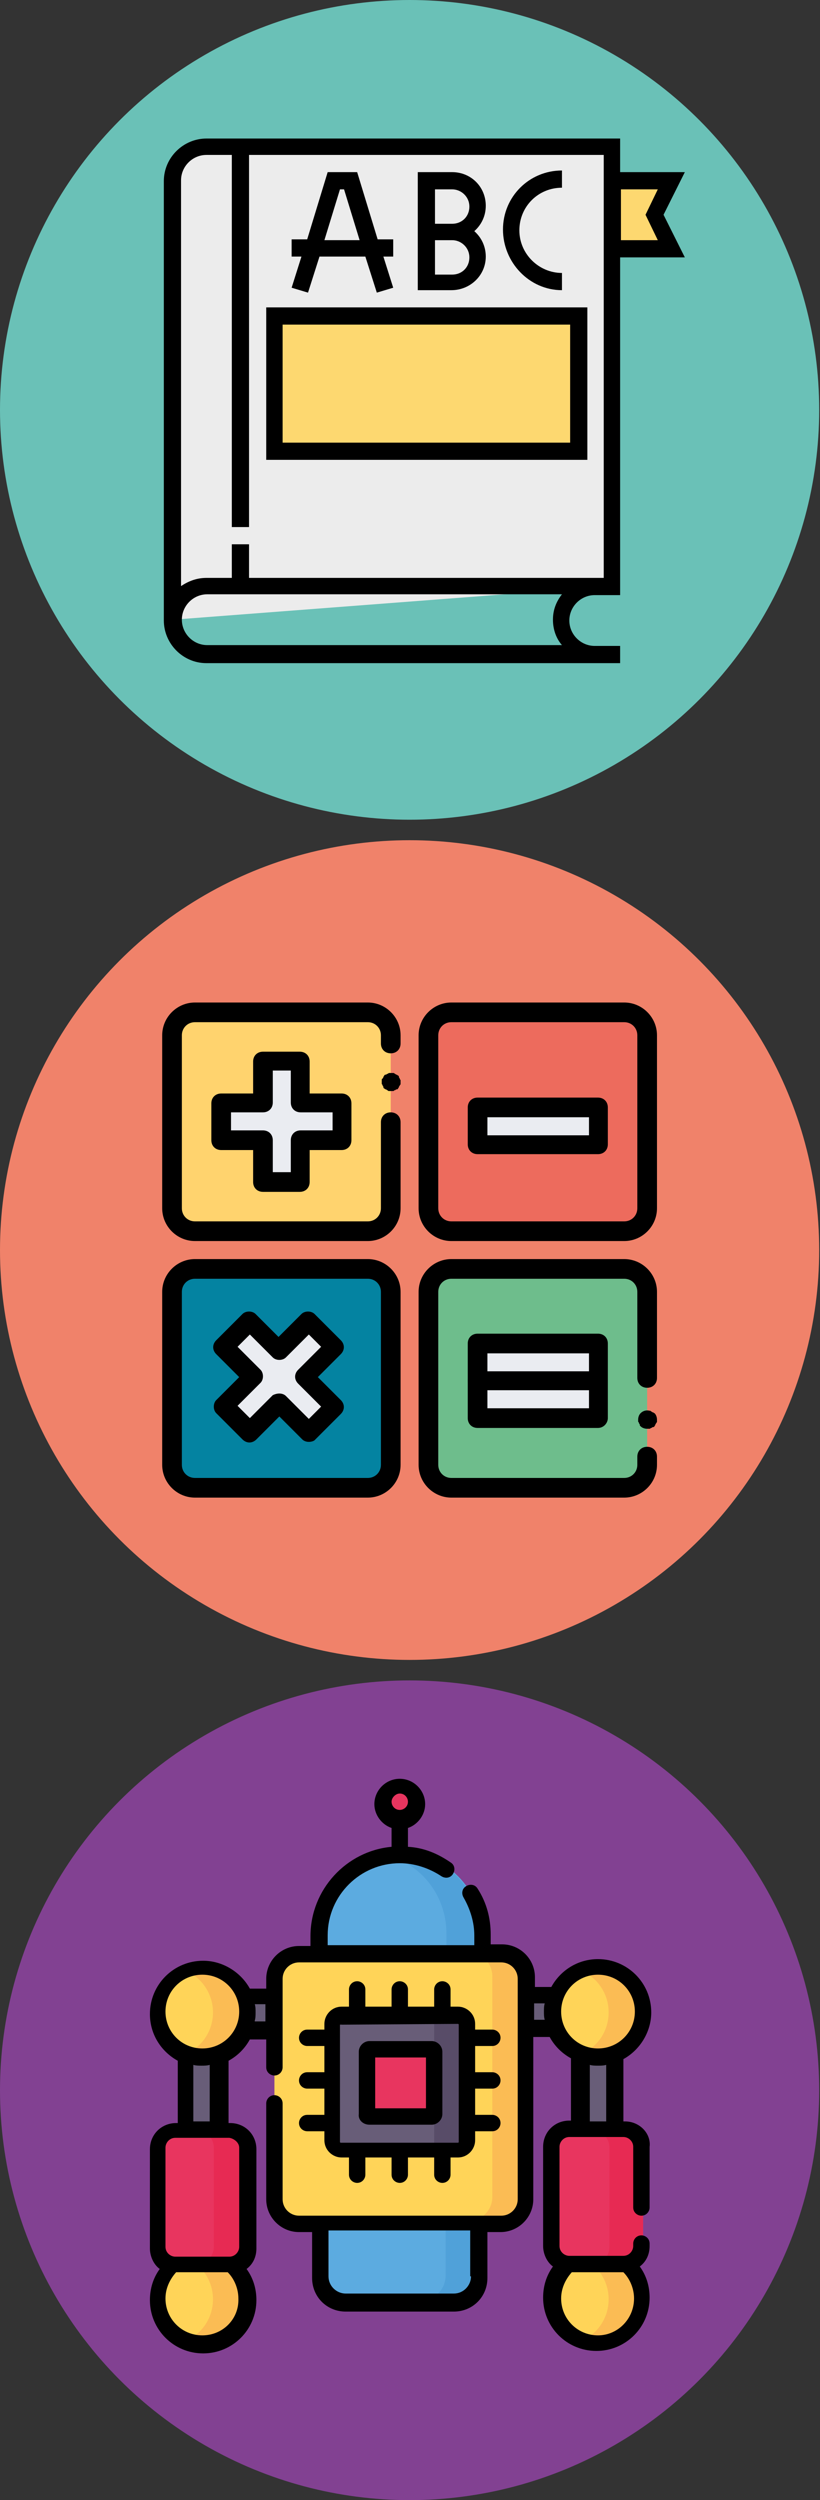 <?xml version="1.0" encoding="utf-8"?>
<!-- Generator: Adobe Illustrator 22.1.0, SVG Export Plug-In . SVG Version: 6.00 Build 0)  -->
<svg version="1.0" id="Layer_1" xmlns="http://www.w3.org/2000/svg" xmlns:xlink="http://www.w3.org/1999/xlink" x="0px" y="0px"
	 viewBox="157 244.5 100.1 305" enable-background="new 157 244.5 100.1 305" xml:space="preserve">
<rect x="157" y="244.5" width="100.1" height="305" fill="#333333" stroke="none"/>
<g>
	<circle fill="#6AC1B7" cx="207" cy="294.5" r="50"/>
	<polygon fill="#FDD870" points="229.7,266.5 239,266.5 236.9,270.7 239,274.8 229.7,274.8 	"/>
	<path fill="#ECECEC" d="M231.7,316v-53.6h-49.5c-2.3,0-4.1,1.8-4.1,4.1v53.6L231.7,316z"/>
	<rect x="190.5" y="283" fill="#FDD870" width="37.1" height="16.5"/>
	<path d="M192.6,279.6l2,0.6l1.4-4.4h5.6l1.4,4.4l2-0.6l-1.2-3.8h1.2v-2.1h-1.9l-2.5-8.2H197l-2.5,8.2h-1.9v2.1h1.2L192.6,279.6z
		 M198.5,267.6h0.5l1.9,6.2h-4.3L198.5,267.6z"/>
	<path d="M216.3,275.8c0-1.2-0.5-2.3-1.4-3.1c0.9-0.8,1.4-1.9,1.4-3.1c0-2.3-1.8-4.1-4.1-4.1H208v14.4h4.1
		C214.4,279.9,216.3,278.1,216.3,275.8z M210.1,267.6h2.1c1.1,0,2.1,0.9,2.1,2.1s-0.9,2.1-2.1,2.1h-2.1V267.6z M210.1,273.8h2.1
		c1.1,0,2.1,0.9,2.1,2.1s-0.9,2.1-2.1,2.1h-2.1V273.8z"/>
	<path d="M225.6,279.9v-2.1c-2.8,0-5.2-2.3-5.2-5.2s2.3-5.2,5.2-5.2v-2.1c-4,0-7.2,3.2-7.2,7.2S221.6,279.9,225.6,279.9z"/>
	<path d="M189.5,300.6h39.2V282h-39.2V300.6z M191.5,284.1h35.1v14.4h-35.1V284.1z"/>
	<path d="M238,270.7l2.6-5.2h-7.9v-4.1h-50.5c-2.8,0-5.2,2.3-5.2,5.2v53.6c0,2.8,2.3,5.2,5.2,5.2h47.4h3.1v-2.1h-3.1
		c-1.7,0-3.1-1.4-3.1-3.1c0-1.7,1.4-3.1,3.1-3.1h2.1h1v-41.2h7.9L238,270.7z M225.6,323.2h-43.3c-1.7,0-3.1-1.4-3.1-3.1
		c0-1.7,1.4-3.1,3.1-3.1h43.3c-0.7,0.9-1.1,1.9-1.1,3.1S224.9,322.4,225.6,323.2z M229.7,315h-42.3v-4.1h-2.1v4.1h-3.1
		c-1.2,0-2.2,0.4-3.1,1v-49.5c0-1.7,1.4-3.1,3.1-3.1h3.1v45.4h2.1v-45.4h43.3V315H229.7z M237.3,273.8h-4.5v-6.2h4.5l-1.5,3.1
		L237.3,273.8z"/>
</g>
<g>
	<circle fill="#F0826A" cx="207" cy="397" r="50"/>
	<g>
		<path fill="#0483A1" d="M201.9,426h-21.1c-1.6,0-2.8-1.3-2.8-2.8v-21.1c0-1.6,1.3-2.8,2.8-2.8h21.1c1.5,0,2.8,1.3,2.8,2.8v21.1
			C204.7,424.7,203.4,426,201.9,426L201.9,426z M201.9,426"/>
		<path d="M201.9,427.2h-21.1c-2.2,0-4-1.8-4-4v-21.1c0-2.2,1.8-4,4-4h21.1c2.2,0,4,1.8,4,4v21.1
			C205.9,425.4,204.1,427.2,201.9,427.2L201.9,427.2z M180.8,400.5c-0.9,0-1.6,0.7-1.6,1.6v21.1c0,0.9,0.7,1.6,1.6,1.6h21.1
			c0.9,0,1.6-0.7,1.6-1.6v-21.1c0-0.9-0.7-1.6-1.6-1.6H180.8z M180.8,400.5"/>
		<path fill="#FFD36E" d="M204.7,381.4v10.5c0,1.6-1.3,2.8-2.8,2.8h-21.1c-1.6,0-2.8-1.3-2.8-2.8v-21.1c0-1.5,1.3-2.8,2.8-2.8h21.1
			c1.5,0,2.8,1.3,2.8,2.8v1"/>
		<path d="M201.9,395.9h-21.1c-2.2,0-4-1.8-4-4v-21.1c0-2.2,1.8-4,4-4h21.1c2.2,0,4,1.8,4,4v1c0,0.7-0.5,1.2-1.2,1.2
			c-0.7,0-1.2-0.5-1.2-1.2v-1c0-0.9-0.7-1.6-1.6-1.6h-21.1c-0.9,0-1.6,0.7-1.6,1.6v21.1c0,0.9,0.7,1.6,1.6,1.6h21.1
			c0.9,0,1.6-0.7,1.6-1.6v-10.5c0-0.7,0.5-1.2,1.2-1.2c0.7,0,1.2,0.5,1.2,1.2v10.5C205.9,394.1,204.1,395.9,201.9,395.9L201.9,395.9
			z M201.9,395.9"/>
		<path d="M204.7,377.6c-0.1,0-0.2,0-0.2,0c-0.1,0-0.1,0-0.2-0.1c-0.1,0-0.1-0.1-0.2-0.1c-0.1,0-0.1-0.1-0.2-0.1
			c-0.1-0.1-0.1-0.1-0.1-0.2c0-0.1-0.1-0.1-0.1-0.2c0-0.1-0.1-0.1-0.1-0.2c0-0.1,0-0.2,0-0.2c0-0.1,0-0.2,0-0.2c0-0.1,0-0.2,0.1-0.2
			c0-0.1,0.1-0.1,0.1-0.2c0-0.1,0.1-0.1,0.1-0.2c0.1-0.1,0.1-0.1,0.2-0.1c0.1,0,0.1-0.1,0.2-0.1c0.1,0,0.1-0.1,0.2-0.1
			c0.2,0,0.3,0,0.5,0c0.1,0,0.1,0,0.2,0.1c0.1,0,0.1,0.1,0.2,0.1c0.1,0,0.1,0.1,0.2,0.1c0.1,0.1,0.1,0.1,0.1,0.2
			c0,0.1,0.1,0.1,0.1,0.2c0,0.1,0.1,0.1,0.1,0.2c0,0.1,0,0.2,0,0.2c0,0.1,0,0.2,0,0.2c0,0.1,0,0.1-0.1,0.2c0,0.1-0.1,0.1-0.1,0.2
			c0,0.1-0.1,0.1-0.1,0.2c-0.1,0.1-0.1,0.1-0.2,0.1c-0.1,0-0.1,0.1-0.2,0.1c-0.1,0-0.1,0.1-0.2,0.1
			C204.8,377.6,204.8,377.6,204.7,377.6L204.7,377.6z M204.7,377.6"/>
		<path fill="#6EBD8C" d="M236,412.6v-10.5c0-1.6-1.3-2.8-2.8-2.8h-21.1c-1.5,0-2.8,1.3-2.8,2.8v21.1c0,1.5,1.3,2.8,2.8,2.8h21.1
			c1.6,0,2.8-1.3,2.8-2.8v-1"/>
		<path d="M233.2,427.2h-21.1c-2.2,0-4-1.8-4-4v-21.1c0-2.2,1.8-4,4-4h21.1c2.2,0,4,1.8,4,4v10.5c0,0.7-0.5,1.2-1.2,1.2
			c-0.7,0-1.2-0.5-1.2-1.2v-10.5c0-0.9-0.7-1.6-1.6-1.6h-21.1c-0.9,0-1.6,0.7-1.6,1.6v21.1c0,0.9,0.7,1.6,1.6,1.6h21.1
			c0.9,0,1.6-0.7,1.6-1.6v-1c0-0.7,0.5-1.2,1.2-1.2c0.7,0,1.2,0.5,1.2,1.2v1C237.2,425.4,235.4,427.2,233.2,427.2L233.2,427.2z
			 M233.2,427.2"/>
		<path d="M236,418.8c-0.3,0-0.6-0.1-0.8-0.3c-0.1-0.1-0.1-0.1-0.1-0.2c0-0.1-0.1-0.1-0.1-0.2c0-0.1-0.1-0.1-0.1-0.2
			c0-0.1,0-0.2,0-0.2c0-0.3,0.1-0.6,0.3-0.8c0.3-0.3,0.7-0.4,1.1-0.3c0.1,0,0.1,0,0.2,0.1c0.1,0,0.1,0.1,0.2,0.1
			c0.1,0,0.1,0.1,0.2,0.1c0.2,0.2,0.3,0.5,0.3,0.8c0,0.1,0,0.2,0,0.2c0,0.1,0,0.1-0.1,0.2c0,0.1-0.1,0.1-0.1,0.2
			c0,0.1-0.1,0.1-0.1,0.2c-0.1,0.1-0.1,0.1-0.2,0.1c-0.1,0-0.1,0.1-0.2,0.1c-0.1,0-0.1,0.1-0.2,0.1
			C236.2,418.8,236.1,418.8,236,418.8L236,418.8z M236,418.8"/>
		<path fill="#ED6B5D" d="M233.2,394.7h-21.1c-1.5,0-2.8-1.3-2.8-2.8v-21.1c0-1.6,1.3-2.8,2.8-2.8h21.1c1.6,0,2.8,1.3,2.8,2.8v21.1
			C236,393.4,234.7,394.7,233.2,394.7L233.2,394.7z M233.2,394.7"/>
		<path d="M233.2,395.9h-21.1c-2.2,0-4-1.8-4-4v-21.1c0-2.2,1.8-4,4-4h21.1c2.2,0,4,1.8,4,4v21.1
			C237.2,394.1,235.4,395.9,233.2,395.9L233.2,395.9z M212.1,369.2c-0.9,0-1.6,0.7-1.6,1.6v21.1c0,0.9,0.7,1.6,1.6,1.6h21.1
			c0.9,0,1.6-0.7,1.6-1.6v-21.1c0-0.9-0.7-1.6-1.6-1.6H212.1z M212.1,369.2"/>
		<path fill="#EAECF1" d="M198.7,379.1h-5.1V374h-4.5v5.1H184v4.5h5.1v5.1h4.5v-5.1h5.1V379.1z M198.7,379.1"/>
		<path d="M193.6,389.9h-4.5c-0.7,0-1.2-0.5-1.2-1.2v-3.9H184c-0.7,0-1.2-0.5-1.2-1.2v-4.5c0-0.7,0.5-1.2,1.2-1.2h3.9V374
			c0-0.7,0.5-1.2,1.2-1.2h4.5c0.7,0,1.2,0.5,1.2,1.2v3.9h3.9c0.7,0,1.2,0.5,1.2,1.2v4.5c0,0.7-0.5,1.2-1.2,1.2h-3.9v3.9
			C194.8,389.4,194.3,389.9,193.6,389.9L193.6,389.9z M190.3,387.5h2.2v-3.9c0-0.7,0.5-1.2,1.2-1.2h3.9v-2.2h-3.9
			c-0.7,0-1.2-0.5-1.2-1.2v-3.9h-2.2v3.9c0,0.7-0.5,1.2-1.2,1.2h-3.9v2.2h3.9c0.7,0,1.2,0.5,1.2,1.2V387.5z M190.3,387.5"/>
		<path fill="#EAECF1" d="M197.9,416.1l-3.6-3.6l3.6-3.6l-3.2-3.2l-3.6,3.6l-3.6-3.6l-3.2,3.2l3.6,3.6l-3.6,3.6l3.2,3.2l3.6-3.6
			l3.6,3.6L197.9,416.1z M197.9,416.1"/>
		<path d="M194.7,420.4c-0.3,0-0.6-0.1-0.8-0.3l-2.8-2.8l-2.8,2.8c-0.5,0.5-1.2,0.5-1.7,0l-3.2-3.2c-0.2-0.2-0.3-0.5-0.3-0.8
			c0-0.3,0.1-0.6,0.3-0.8l2.8-2.8l-2.8-2.8c-0.5-0.5-0.5-1.2,0-1.7l3.2-3.2c0.2-0.2,0.5-0.3,0.8-0.3s0.6,0.1,0.8,0.3l2.8,2.8
			l2.8-2.8c0.2-0.2,0.5-0.3,0.8-0.3s0.6,0.1,0.8,0.3l3.2,3.2c0.5,0.5,0.5,1.2,0,1.7l-2.8,2.8l2.8,2.8c0.5,0.5,0.5,1.2,0,1.7
			l-3.2,3.2C195.3,420.3,195,420.4,194.7,420.4L194.7,420.4z M191.1,414.5c0.3,0,0.6,0.1,0.8,0.3l2.8,2.8l1.5-1.5l-2.8-2.8
			c-0.5-0.5-0.5-1.2,0-1.7l2.8-2.8l-1.5-1.5l-2.8,2.8c-0.2,0.2-0.5,0.3-0.8,0.3s-0.6-0.1-0.8-0.3l-2.8-2.8l-1.5,1.5l2.8,2.8
			c0.2,0.2,0.3,0.5,0.3,0.8c0,0.3-0.1,0.6-0.3,0.8l-2.8,2.8l1.5,1.5l2.8-2.8C190.5,414.6,190.8,414.5,191.1,414.5L191.1,414.5z
			 M191.1,414.5"/>
		<rect x="215.3" y="408.4" fill="#EAECF1" width="14.7" height="4.5"/>
		<path d="M230,414.1h-14.7c-0.7,0-1.2-0.5-1.2-1.2v-4.5c0-0.7,0.5-1.2,1.2-1.2H230c0.7,0,1.2,0.5,1.2,1.2v4.5
			C231.2,413.6,230.7,414.1,230,414.1L230,414.1z M216.5,411.8h12.4v-2.2h-12.4V411.8z M216.5,411.8"/>
		<rect x="215.3" y="413" fill="#EAECF1" width="14.7" height="4.5"/>
		<path d="M230,418.7h-14.7c-0.7,0-1.2-0.5-1.2-1.2V413c0-0.7,0.5-1.2,1.2-1.2H230c0.7,0,1.2,0.5,1.2,1.2v4.5
			C231.2,418.1,230.7,418.7,230,418.7L230,418.7z M216.5,416.3h12.4v-2.2h-12.4V416.3z M216.5,416.3"/>
		<rect x="215.3" y="379.6" fill="#EAECF1" width="14.7" height="4.5"/>
		<path d="M230,385.3h-14.7c-0.7,0-1.2-0.5-1.2-1.2v-4.5c0-0.7,0.5-1.2,1.2-1.2H230c0.7,0,1.2,0.5,1.2,1.2v4.5
			C231.2,384.8,230.7,385.3,230,385.3L230,385.3z M216.5,383h12.4v-2.2h-12.4V383z M216.5,383"/>
	</g>
</g>
<g>
	<circle fill="#824192" cx="207" cy="499.5" r="50"/>
	<g>
		<rect x="183.9" y="487.9" fill="#685D78" width="43.9" height="4.1"/>
		<path fill="#FFD458" d="M218.2,515.5h-24.7c-1.7,0-3-1.4-3-3v-26.9c0-1.7,1.4-3,3-3h24.7c1.7,0,3,1.4,3,3v26.9
			C221.2,514.2,219.9,515.5,218.2,515.5L218.2,515.5z M218.2,515.5"/>
		<path fill="#FBBC54" d="M218.2,482.6h-4.1c1.7,0,3,1.4,3,3v26.9c0,1.7-1.4,3-3,3h4.1c1.7,0,3-1.4,3-3v-26.9
			C221.2,484,219.9,482.6,218.2,482.6L218.2,482.6z M218.2,482.6"/>
		<path fill="#5CABE0" d="M215.7,482.6H196v-2.2c0-5.5,4.4-9.9,9.9-9.9s9.9,4.4,9.9,9.9V482.6z M215.7,482.6"/>
		<path fill="#50A1D9" d="M205.8,470.5c-0.7,0-1.4,0.1-2.1,0.2c4.5,0.9,7.8,4.9,7.8,9.7v2.2h4.1v-2.2
			C215.7,475,211.3,470.5,205.8,470.5L205.8,470.5z M205.8,470.5"/>
		<path fill="#5CABE0" d="M196.2,515.5h19.4v6.6c0,1.7-1.4,3.1-3.1,3.1h-13.2c-1.7,0-3.1-1.4-3.1-3.1V515.5z M196.2,515.5"/>
		<path fill="#50A1D9" d="M211.4,515.5v6.6c0,1.7-1.4,3.1-3.1,3.1h4.1c1.7,0,3.1-1.4,3.1-3.1v-6.6H211.4z M211.4,515.5"/>
		<path fill="#E8355F" d="M207.9,464.4c0,1.1-0.9,2.1-2.1,2.1c-1.1,0-2.1-0.9-2.1-2.1c0-1.1,0.9-2.1,2.1-2.1
			C207,462.3,207.9,463.2,207.9,464.4L207.9,464.4z M207.9,464.4"/>
		<path fill="#FFD458" d="M187.2,525c0,3-2.5,5.5-5.5,5.5c-3,0-5.5-2.5-5.5-5.5c0-3,2.5-5.5,5.5-5.5
			C184.7,519.5,187.2,521.9,187.2,525L187.2,525z M187.2,525"/>
		<path fill="#FBBC54" d="M181.7,519.5c-0.7,0-1.4,0.1-2.1,0.4c2,0.8,3.4,2.8,3.4,5.1c0,2.3-1.4,4.3-3.4,5.1
			c0.6,0.3,1.3,0.4,2.1,0.4c3,0,5.5-2.5,5.5-5.5C187.2,521.9,184.7,519.5,181.7,519.5L181.7,519.5z M181.7,519.5"/>
		<rect x="179.7" y="493.5" fill="#685D78" width="4.1" height="10.8"/>
		<path fill="#E8355F" d="M185,520.8h-6.6c-1.2,0-2.2-1-2.2-2.2v-12.1c0-1.2,1-2.2,2.2-2.2h6.6c1.2,0,2.2,1,2.2,2.2v12.1
			C187.2,519.8,186.2,520.8,185,520.8L185,520.8z M185,520.8"/>
		<path fill="#E72A53" d="M185,504.3h-4.1c1.2,0,2.2,1,2.2,2.2v12.1c0,1.2-1,2.2-2.2,2.2h4.1c1.2,0,2.2-1,2.2-2.2v-12.1
			C187.2,505.3,186.2,504.3,185,504.3L185,504.3z M185,504.3"/>
		<path fill="#FFD458" d="M187.2,489.9c0,3-2.5,5.5-5.5,5.5c-3,0-5.5-2.5-5.5-5.5s2.5-5.5,5.5-5.5
			C184.7,484.5,187.2,486.9,187.2,489.9L187.2,489.9z M187.2,489.9"/>
		<path fill="#FBBC54" d="M181.7,484.5c-0.7,0-1.4,0.1-2.1,0.4c2,0.8,3.4,2.8,3.4,5.1s-1.4,4.3-3.4,5.1c0.6,0.3,1.3,0.4,2.1,0.4
			c3,0,5.5-2.5,5.5-5.5S184.7,484.5,181.7,484.5L181.7,484.5z M181.7,484.5"/>
		<path fill="#FFD458" d="M235.5,525c0,3-2.5,5.5-5.5,5.5c-3,0-5.5-2.5-5.5-5.5c0-3,2.5-5.5,5.5-5.5
			C233,519.5,235.5,521.9,235.5,525L235.5,525z M235.5,525"/>
		<path fill="#FBBC54" d="M230,519.5c-0.7,0-1.4,0.1-2.1,0.4c2,0.8,3.4,2.8,3.4,5.1c0,2.3-1.4,4.3-3.4,5.1c0.6,0.3,1.3,0.4,2.1,0.4
			c3,0,5.5-2.5,5.5-5.5C235.5,521.9,233,519.5,230,519.5L230,519.5z M230,519.5"/>
		<rect x="227.9" y="493.5" fill="#685D78" width="4.1" height="10.8"/>
		<path fill="#E8355F" d="M233.3,520.8h-6.6c-1.2,0-2.2-1-2.2-2.2v-12.1c0-1.2,1-2.2,2.2-2.2h6.6c1.2,0,2.2,1,2.2,2.2v12.1
			C235.5,519.8,234.5,520.8,233.3,520.8L233.3,520.8z M233.3,520.8"/>
		<path fill="#E72A53" d="M233.3,504.3h-4.1c1.2,0,2.2,1,2.2,2.2v12.1c0,1.2-1,2.2-2.2,2.2h4.1c1.2,0,2.2-1,2.2-2.2v-12.1
			C235.5,505.3,234.5,504.3,233.3,504.3L233.3,504.3z M233.3,504.3"/>
		<path fill="#FFD458" d="M235.5,489.9c0,3-2.5,5.5-5.5,5.5c-3,0-5.5-2.5-5.5-5.5s2.5-5.5,5.5-5.5
			C233,484.5,235.5,486.9,235.5,489.9L235.5,489.9z M235.5,489.9"/>
		<path fill="#FBBC54" d="M230,484.5c-0.7,0-1.4,0.1-2.1,0.4c2,0.8,3.4,2.8,3.4,5.1s-1.4,4.3-3.4,5.1c0.6,0.3,1.3,0.4,2.1,0.4
			c3,0,5.5-2.5,5.5-5.5S233,484.5,230,484.5L230,484.5z M230,484.5"/>
		<path fill="#685D78" d="M198.7,506.8c-0.6,0-1.1-0.5-1.1-1.1v-14.3c0-0.6,0.5-1.1,1.1-1.1H213c0.6,0,1.1,0.5,1.1,1.1v14.3
			c0,0.6-0.5,1.1-1.1,1.1H198.7z M198.7,506.8"/>
		<path fill="#584C68" d="M213,490.4h-4.1c0.6,0,1.1,0.5,1.1,1.1v14.3c0,0.6-0.5,1.1-1.1,1.1h4.1c0.6,0,1.1-0.5,1.1-1.1v-14.3
			C214.1,490.8,213.6,490.4,213,490.4L213,490.4z M213,490.4"/>
		<path fill="#E8355F" d="M201.7,502.4v-7.6c0-0.2,0.1-0.3,0.3-0.3h7.6c0.2,0,0.3,0.1,0.3,0.3v7.6c0,0.2-0.1,0.3-0.3,0.3h-7.6
			C201.9,502.7,201.7,502.6,201.7,502.4L201.7,502.4z M201.7,502.4"/>
		<path d="M233.3,503.3h-0.2v-7.6c2-1.1,3.4-3.3,3.4-5.7c0-3.6-2.9-6.5-6.5-6.5c-2.5,0-4.6,1.4-5.7,3.4h-2v-1.2c0-2.2-1.8-4-4-4
			h-1.4v-1.2c0-2-0.5-3.9-1.6-5.6c-0.3-0.5-0.9-0.6-1.4-0.3c-0.5,0.3-0.6,0.9-0.3,1.4c0.8,1.4,1.3,3,1.3,4.6v1.2H197v-1.2
			c0-4.9,4-8.8,8.8-8.8c1.8,0,3.6,0.6,5.1,1.6c0.5,0.3,1.1,0.2,1.4-0.3c0.3-0.5,0.2-1.1-0.3-1.4c-1.6-1.1-3.3-1.8-5.2-1.9v-2.3
			c1.2-0.4,2.1-1.6,2.1-2.9c0-1.7-1.4-3.1-3.1-3.1c-1.7,0-3.1,1.4-3.1,3.1c0,1.3,0.9,2.5,2.1,2.9v2.3c-5.5,0.5-9.9,5.2-9.9,10.9v1.2
			h-1.4c-2.2,0-4,1.8-4,4v1.2h-2c-1.1-2-3.3-3.4-5.7-3.4c-3.6,0-6.5,2.9-6.5,6.5c0,2.5,1.4,4.6,3.4,5.7v7.6h-0.2
			c-1.8,0-3.2,1.4-3.2,3.2v12.1c0,1,0.5,2,1.2,2.5c-0.8,1.1-1.2,2.4-1.2,3.8c0,3.6,2.9,6.5,6.5,6.5c3.6,0,6.5-2.9,6.5-6.5
			c0-1.4-0.4-2.7-1.2-3.8c0.8-0.6,1.2-1.5,1.2-2.5v-12.1c0-1.8-1.4-3.2-3.2-3.2h-0.2v-7.6c1.1-0.6,2-1.5,2.6-2.6h2v3.4
			c0,0.6,0.5,1,1,1c0.6,0,1-0.5,1-1v-10.8c0-1.1,0.9-2,2-2h24.7c1.1,0,2,0.9,2,2v26.9c0,1.1-0.9,2-2,2h-24.7c-1.1,0-2-0.9-2-2v-11.7
			c0-0.6-0.5-1-1-1c-0.6,0-1,0.5-1,1v11.7c0,2.2,1.8,4,4,4h1.6v5.6c0,2.3,1.8,4.1,4.1,4.1h13.2c2.3,0,4.1-1.8,4.1-4.1v-5.6h1.6
			c2.2,0,4-1.8,4-4V493h2c0.6,1.1,1.5,2,2.6,2.6v7.6h-0.2c-1.8,0-3.2,1.4-3.2,3.2v12.1c0,1,0.5,2,1.2,2.5c-0.8,1.1-1.2,2.4-1.2,3.8
			c0,3.6,2.9,6.5,6.5,6.5c3.6,0,6.5-2.9,6.5-6.5c0-1.4-0.4-2.7-1.2-3.8c0.8-0.6,1.2-1.5,1.2-2.5v-0.3c0-0.6-0.5-1-1-1
			c-0.6,0-1,0.5-1,1v0.3c0,0.6-0.5,1.2-1.2,1.2h-6.6c-0.6,0-1.2-0.5-1.2-1.2v-12.1c0-0.6,0.5-1.2,1.2-1.2h6.6c0.6,0,1.2,0.5,1.2,1.2
			v7.4c0,0.6,0.5,1,1,1c0.6,0,1-0.5,1-1v-7.4C236.5,504.8,235.1,503.3,233.3,503.3L233.3,503.3z M205.8,463.3c0.6,0,1,0.5,1,1
			c0,0.6-0.5,1-1,1c-0.6,0-1-0.5-1-1C204.8,463.8,205.3,463.3,205.8,463.3L205.8,463.3z M181.7,529.4c-2.5,0-4.5-2-4.5-4.5
			c0-1.2,0.5-2.3,1.3-3.2h6.3c0.8,0.8,1.3,2,1.3,3.2C186.2,527.4,184.2,529.4,181.7,529.4L181.7,529.4z M186.2,506.5v12.1
			c0,0.6-0.5,1.2-1.2,1.2h-6.6c-0.6,0-1.2-0.5-1.2-1.2v-12.1c0-0.6,0.5-1.2,1.2-1.2h6.6C185.6,505.4,186.2,505.9,186.2,506.5
			L186.2,506.5z M182.7,503.3h-2.1v-6.9c0.3,0.1,0.7,0.1,1,0.1c0.3,0,0.7,0,1-0.1V503.3z M181.7,494.4c-2.5,0-4.5-2-4.5-4.5
			s2-4.5,4.5-4.5s4.5,2,4.5,4.5S184.2,494.4,181.7,494.4L181.7,494.4z M188.1,491c0.1-0.3,0.1-0.7,0.1-1s0-0.7-0.1-1h1.3v2.1H188.1z
			 M214.5,522.2c0,1.1-0.9,2.1-2.1,2.1h-13.2c-1.1,0-2.1-0.9-2.1-2.1v-5.6h17.3V522.2z M230,529.4c-2.5,0-4.5-2-4.5-4.5
			c0-1.2,0.5-2.3,1.3-3.2h6.3c0.8,0.8,1.3,2,1.3,3.2C234.4,527.4,232.4,529.4,230,529.4L230,529.4z M222.2,491v-2.1h1.3
			c-0.1,0.3-0.1,0.7-0.1,1s0,0.7,0.1,1H222.2z M225.5,489.9c0-2.5,2-4.5,4.5-4.5s4.5,2,4.5,4.5s-2,4.5-4.5,4.5
			S225.5,492.4,225.5,489.9L225.5,489.9z M229,503.3v-6.9c0.3,0.1,0.7,0.1,1,0.1c0.3,0,0.7,0,1-0.1v6.9H229z M229,503.3"/>
		<path d="M202.1,503.7h7.6c0.7,0,1.3-0.6,1.3-1.3v-7.6c0-0.7-0.6-1.3-1.3-1.3h-7.6c-0.7,0-1.3,0.6-1.3,1.3v7.6
			C200.7,503.1,201.3,503.7,202.1,503.7L202.1,503.7z M202.8,495.5h6.2v6.2h-6.2V495.5z M202.8,495.5"/>
		<path d="M194.5,502.5c-0.6,0-1,0.5-1,1c0,0.6,0.5,1,1,1h2.1v1.1c0,1.2,1,2.1,2.1,2.1h0.9v2.1c0,0.6,0.5,1,1,1c0.6,0,1-0.5,1-1
			v-2.1h3.2v2.1c0,0.6,0.5,1,1,1c0.6,0,1-0.5,1-1v-2.1h3.2v2.1c0,0.6,0.5,1,1,1c0.6,0,1-0.5,1-1v-2.1h0.9c1.2,0,2.1-1,2.1-2.1v-1.1
			h2.1c0.6,0,1-0.5,1-1c0-0.6-0.5-1-1-1h-2.1v-3.2h2.1c0.6,0,1-0.5,1-1c0-0.6-0.5-1-1-1h-2.1v-3.2h2.1c0.6,0,1-0.5,1-1
			c0-0.6-0.5-1-1-1h-2.1v-0.7c0-1.2-1-2.1-2.1-2.1h-0.9v-2.1c0-0.6-0.5-1-1-1c-0.6,0-1,0.5-1,1v2.1h-3.2v-2.1c0-0.6-0.5-1-1-1
			c-0.6,0-1,0.5-1,1v2.1h-3.2v-2.1c0-0.6-0.5-1-1-1c-0.6,0-1,0.5-1,1v2.1h-0.9c-1.2,0-2.1,1-2.1,2.1v0.7h-2.1c-0.6,0-1,0.5-1,1
			c0,0.6,0.5,1,1,1h2.1v3.2h-2.1c-0.6,0-1,0.5-1,1c0,0.6,0.5,1,1,1h2.1v3.2H194.5z M198.6,491.5
			C198.6,491.4,198.7,491.4,198.6,491.5l14.3-0.1c0,0,0.1,0,0.1,0.1v14.3c0,0,0,0.1-0.1,0.1h-14.3c0,0-0.1,0-0.1-0.1V491.5z
			 M198.6,491.5"/>
	</g>
</g>
</svg>

